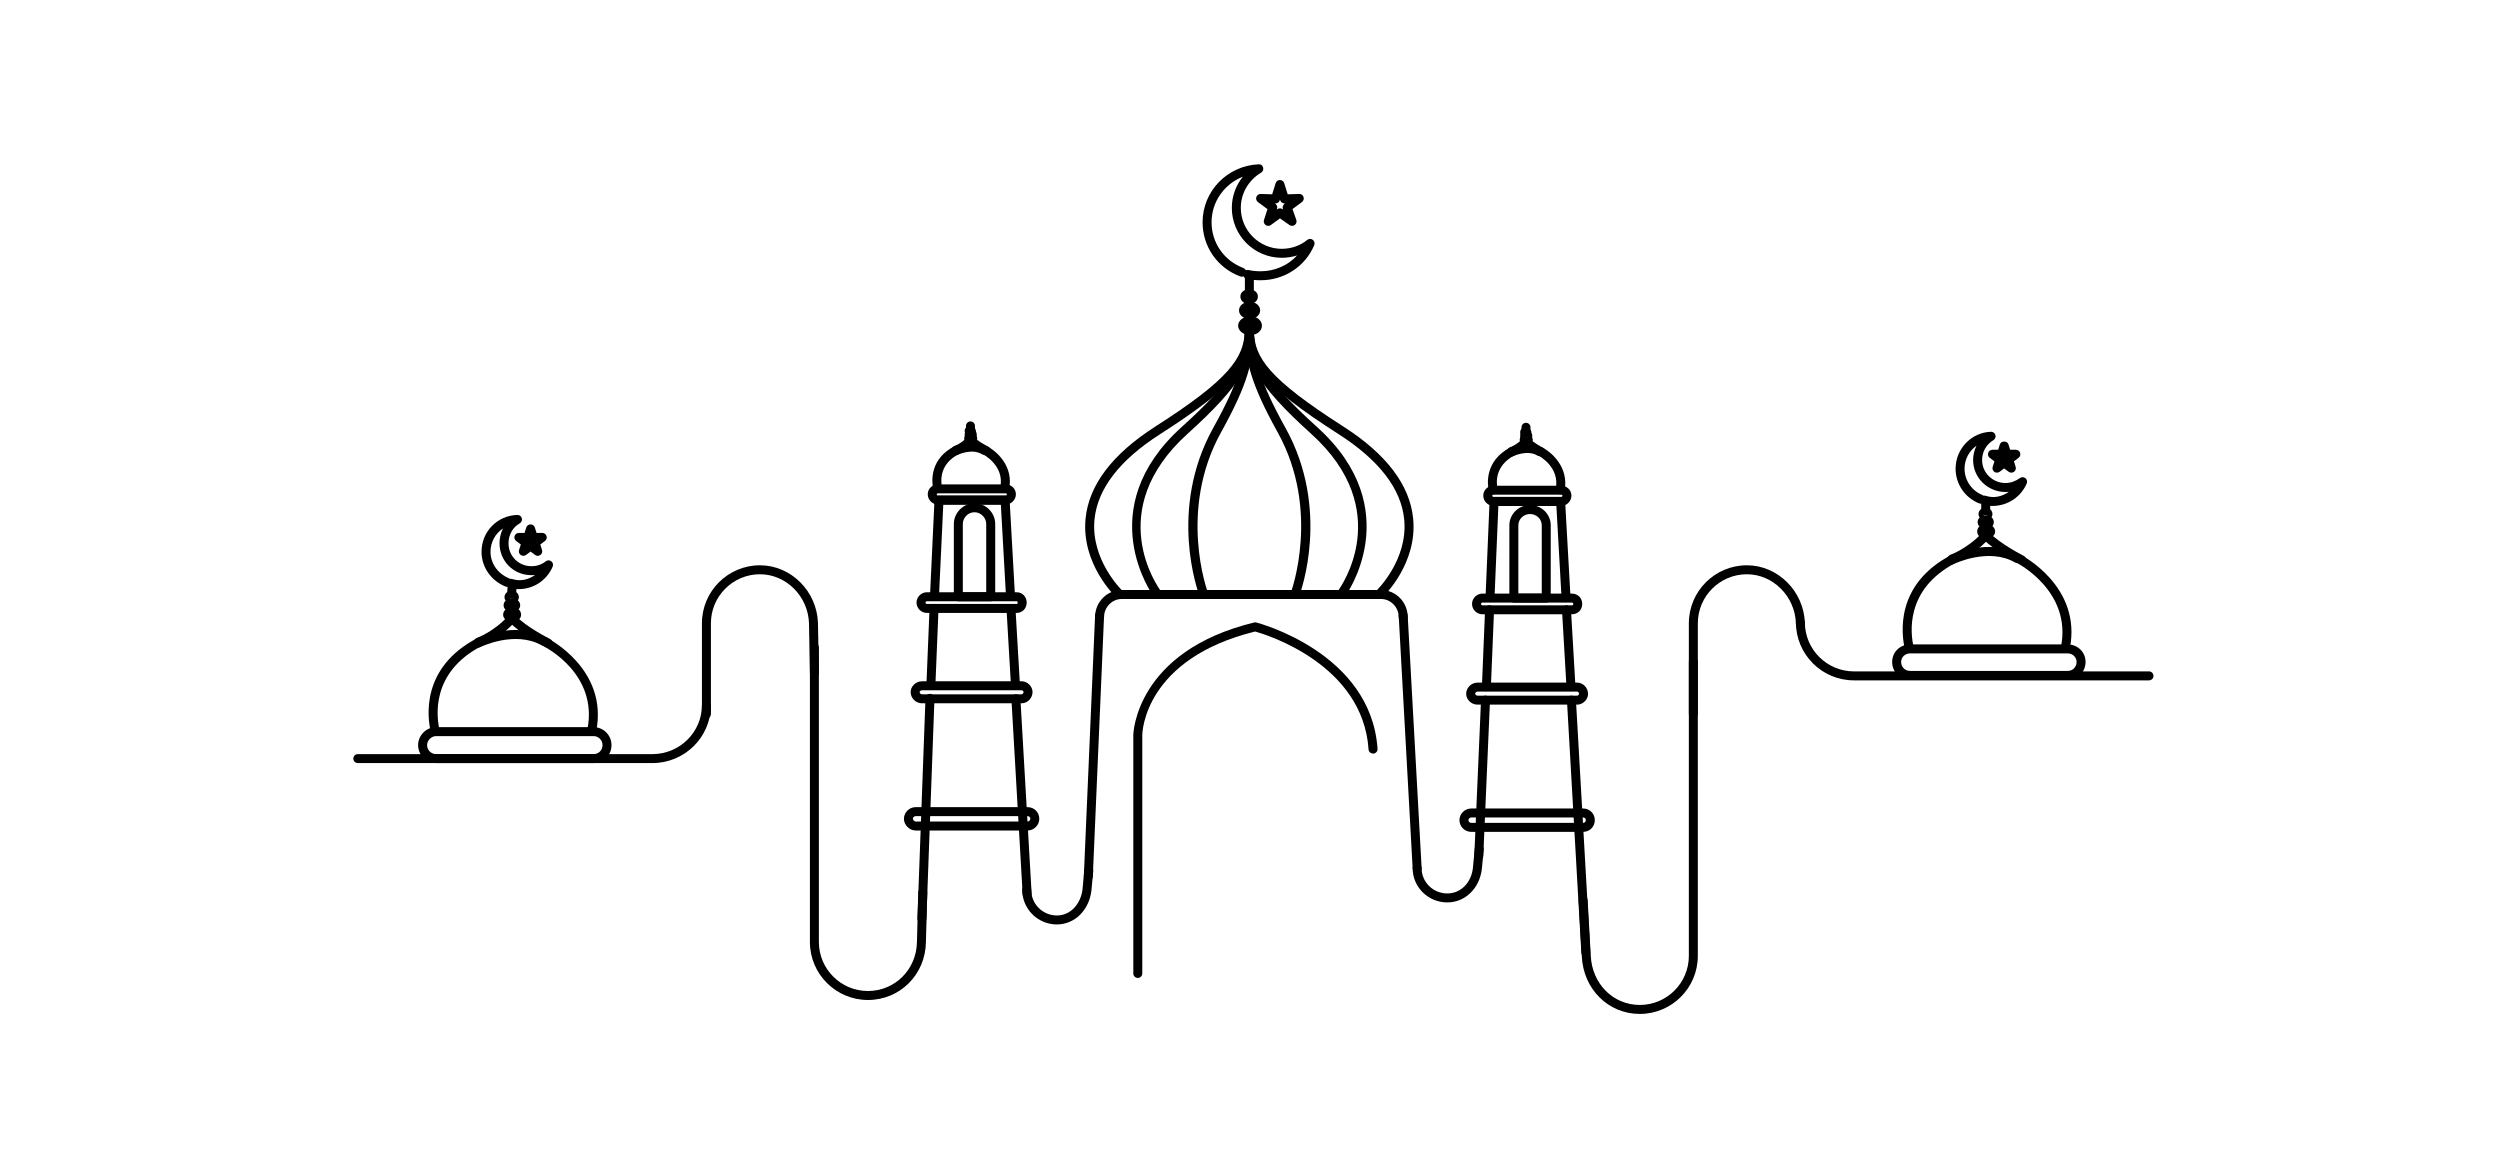<?xml version="1.0" encoding="utf-8"?>
<!-- Generator: Adobe Illustrator 26.3.1, SVG Export Plug-In . SVG Version: 6.00 Build 0)  -->
<svg version="1.1" id="Layer_1" xmlns="http://www.w3.org/2000/svg" xmlns:xlink="http://www.w3.org/1999/xlink" x="0px" y="0px"
	 viewBox="-1625.775 182.085 779.106 363.002" enable-background="new -1625.775 182.085 779.106 363.002" xml:space="preserve">
<g>
	<g>
		<path d="M-1338.473,469.766c-0.015,0-0.034,0-0.053,0c-0.774-0.028-1.375-0.678-1.346-1.452l2.52-68.645
			c0.029-0.755,0.649-1.347,1.399-1.347c0.014,0,0.034,0,0.053,0c0.774,0.029,1.375,0.678,1.346,1.452l-2.519,68.646
			C-1337.103,469.176-1337.723,469.766-1338.473,469.766z M-1305.671,462.06c-0.741,0-1.357-0.572-1.4-1.317l-3.505-60.801
			c-0.043-0.773,0.548-1.438,1.317-1.48c0.895-0.053,1.433,0.548,1.48,1.317l3.505,60.8c0.043,0.774-0.548,1.438-1.317,1.481
			C-1305.618,462.06-1305.648,462.06-1305.671,462.06z M-1309.316,397.058c-0.735,0-1.355-0.572-1.399-1.317l-1.398-23.961
			c-0.043-0.773,0.543-1.438,1.317-1.48c0.028,0,0.058,0,0.081,0c0.736,0,1.357,0.572,1.399,1.317l1.399,23.96
			c0.043,0.774-0.544,1.438-1.317,1.481C-1309.263,397.058-1309.291,397.058-1309.316,397.058z M-1335.67,397.058
			c-0.02,0-0.038,0-0.058,0c-0.774-0.029-1.375-0.683-1.341-1.457l0.981-23.961c0.024-0.773,0.664-1.428,1.456-1.341
			c0.774,0.028,1.375,0.683,1.341,1.457l-0.98,23.96C-1334.3,396.471-1334.92,397.058-1335.67,397.058z M-1334.55,369.314
			c-0.02,0-0.044,0-0.067,0c-0.769-0.034-1.37-0.692-1.332-1.467l1.404-29.979c0.033-0.745,0.649-1.331,1.399-1.331h20.605
			c0.745,0,1.355,0.576,1.399,1.321l1.682,29.979c0.044,0.77-0.548,1.433-1.321,1.477c-0.794-0.029-1.433-0.553-1.477-1.322
			l-1.61-28.657h-17.941l-1.341,28.647C-1333.185,368.732-1333.805,369.314-1334.55,369.314z"/>
	</g>
	<g>
		<path d="M-1317.027,369.458h-10.091c-0.774,0-1.399-0.625-1.399-1.398v-22.701c0-3.49,2.952-6.438,6.447-6.438
			c3.496,0,6.442,2.947,6.442,6.438v22.701C-1315.628,368.833-1316.253,369.458-1317.027,369.458z M-1325.719,366.66h7.293v-21.302
			c0-1.938-1.701-3.64-3.644-3.64c-1.975,0-3.649,1.669-3.649,3.64V366.66z"/>
	</g>
	<g>
		<path d="M-1312.397,339.335h-21.028c-1.75,0-3.226-1.472-3.226-3.217c0-1.73,1.418-3.081,3.226-3.081h21.028
			c1.803,0,3.216,1.351,3.216,3.081C-1309.181,337.863-1310.653,339.335-1312.397,339.335z M-1333.425,335.835
			c-0.173,0-0.428,0.091-0.428,0.283c0,0.207,0.216,0.419,0.428,0.419h21.028c0.206,0,0.418-0.212,0.418-0.419
			c0-0.192-0.245-0.283-0.418-0.283H-1333.425z"/>
	</g>
	<g>
		<path d="M-1308.898,373.097h-28.037c-1.745,0-3.216-1.476-3.216-3.221c0-1.745,1.471-3.217,3.216-3.217h28.037
			c1.731,0,3.082,1.414,3.082,3.217C-1305.816,371.684-1307.166,373.097-1308.898,373.097z M-1336.935,369.458
			c-0.207,0-0.418,0.212-0.418,0.419c0,0.206,0.211,0.423,0.418,0.423h28.037c0.193,0,0.284-0.25,0.284-0.423
			c0-0.174-0.092-0.419-0.284-0.419H-1336.935z"/>
	</g>
	<g>
		<path d="M-1333.57,335.69c-0.654,0-1.24-0.456-1.375-1.125c-0.543-2.721-0.985-9.476,6.62-13.422
			c0.688-0.352,1.534-0.087,1.889,0.601c0.356,0.688,0.087,1.528-0.601,1.89c-5.702,2.961-5.678,7.778-5.159,10.384
			c0.149,0.76-0.341,1.495-1.101,1.649C-1333.387,335.685-1333.478,335.69-1333.57,335.69z"/>
	</g>
	<g>
		<path d="M-1327.82,323.787c-0.572,0-1.11-0.355-1.317-0.928c-0.26-0.726,0.12-1.523,0.846-1.788
			c0.019-0.01,2.11-0.784,3.933-2.727c0.543-0.566,1.423-0.586,1.98-0.066c0.567,0.533,0.596,1.418,0.067,1.98
			c-2.307,2.461-4.932,3.408-5.043,3.451C-1327.507,323.763-1327.666,323.787-1327.82,323.787z"/>
	</g>
	<g>
		<path d="M-1318.426,323.922c-0.211,0-0.423-0.043-0.625-0.145c-0.37-0.183-3.644-1.846-5.182-3.533
			c-0.52-0.572-0.476-1.457,0.096-1.98c0.577-0.51,1.457-0.472,1.98,0.096c1,1.102,3.485,2.477,4.356,2.909
			c0.692,0.346,0.976,1.188,0.63,1.879C-1317.416,323.638-1317.911,323.922-1318.426,323.922z"/>
	</g>
	<g>
		<path d="M-1327.815,323.922c-0.524,0-1.024-0.288-1.265-0.793c-0.337-0.692-0.048-1.529,0.649-1.865
			c0.226-0.115,5.61-2.678,10.019-0.082c0.663,0.395,0.885,1.255,0.49,1.923c-0.4,0.663-1.26,0.87-1.923,0.49
			c-3.077-1.831-7.327,0.173-7.365,0.188C-1327.406,323.879-1327.613,323.922-1327.815,323.922z"/>
	</g>
	<g>
		<path d="M-1312.681,335.69c-0.096,0-0.192-0.01-0.288-0.028c-0.76-0.159-1.24-0.904-1.082-1.659
			c1.442-6.841-5.356-10.326-5.423-10.36c-0.692-0.346-0.976-1.186-0.63-1.879c0.347-0.692,1.183-0.977,1.88-0.63
			c3.053,1.523,8.423,6.298,6.913,13.446C-1311.45,335.238-1312.031,335.69-1312.681,335.69z"/>
	</g>
	<g>
		<path d="M-1323.334,318.037c-0.88,0-1.818-0.673-1.818-1.678c0-0.062,0.02-1.533,1.818-1.533c0.774,0,1.682,0.76,1.682,1.533
			C-1321.652,317.268-1322.421,318.037-1323.334,318.037z M-1323.479,316.229l1.125,0.13c0-0.365-0.24-1.12-0.98-1.12
			c-0.625,0-1.115,0.49-1.115,1.12h0.99L-1323.479,316.229z"/>
	</g>
	<g>
		<path d="M-1323.334,319.302c-1.086,0-1.818-0.938-1.818-1.817c0-0.956,0.779-1.678,1.818-1.678c1.101,0,1.961,0.735,1.961,1.678
			C-1321.373,318.436-1322.305,319.302-1323.334,319.302z M-1323.334,316.504c-0.818,0-0.836,0.88-0.836,0.98
			c0,0.673,0.504,1.12,0.836,1.12c0.461,0,0.98-0.476,0.98-1.12C-1322.354,316.845-1322.858,316.504-1323.334,316.504z"/>
	</g>
	<g>
		<path d="M-1323.195,320.561c-1.447,0-2.1-0.942-2.1-1.817c0-0.88,0.654-1.822,2.1-1.822c1.101,0,1.962,0.799,1.962,1.822
			C-1321.234,319.763-1322.094,320.561-1323.195,320.561z M-1323.209,317.763c-0.395,0.01-0.822,0.428-0.822,0.98
			c0,0.558,0.442,0.976,0.836,0.976c0.221-0.019,0.697-0.389,0.697-0.976C-1322.498,318.162-1322.964,317.797-1323.209,317.763z"/>
	</g>
	<g>
		<path d="M-1323.334,317.479c-0.774,0-1.399-0.625-1.399-1.398v-1.26c0-0.774,0.625-1.399,1.399-1.399
			c0.774,0,1.399,0.625,1.399,1.399v1.26C-1321.935,316.854-1322.56,317.479-1323.334,317.479z"/>
	</g>
	<g>
		<path d="M-1307.354,401.26h-31.119c-1.899,0-3.505-1.601-3.505-3.5c0-1.793,1.635-3.36,3.505-3.36h31.119
			c1.764,0,3.365,1.601,3.365,3.36C-1303.988,399.625-1305.561,401.26-1307.354,401.26z M-1338.473,397.197
			c-0.37,0-0.707,0.385-0.707,0.562c0,0.347,0.356,0.702,0.707,0.702h31.119c0.183,0,0.567-0.332,0.567-0.702
			c0-0.201-0.36-0.562-0.567-0.562H-1338.473z"/>
	</g>
	<g>
		<path d="M-1305.532,440.907h-34.902c-1.909,0-3.644-1.735-3.644-3.64c0-1.976,1.668-3.643,3.644-3.643h34.902
			c2.044,0,3.645,1.6,3.645,3.643C-1301.888,439.244-1303.556,440.907-1305.532,440.907z M-1340.434,436.422
			c-0.38,0-0.846,0.39-0.846,0.846c0,0.347,0.5,0.842,0.846,0.842h34.902c0.457,0,0.847-0.462,0.847-0.842
			c0-0.49-0.356-0.846-0.847-0.846H-1340.434z"/>
	</g>
	<g>
		<path d="M-1277.071,368.477c-0.347,0-0.697-0.125-0.967-0.385c-0.443-0.418-10.769-10.432-9.432-24.345
			c0.999-10.456,8.297-20.114,21.695-28.701c23.269-14.874,27.552-21.437,27.956-29.715c0.038-0.773,0.658-1.308,1.466-1.331
			c0.774,0.038,1.37,0.691,1.332,1.466c-0.452,9.259-4.942,16.403-29.244,31.941c-12.619,8.091-19.489,17.032-20.417,26.58
			c-1.217,12.543,8.48,21.984,8.576,22.076c0.558,0.533,0.582,1.423,0.048,1.98
			C-1276.336,368.333-1276.701,368.477-1277.071,368.477z"/>
	</g>
	<g>
		<path d="M-1195.768,368.477c-0.37,0-0.735-0.145-1.014-0.433c-0.534-0.558-0.51-1.447,0.048-1.98
			c0.096-0.092,9.793-9.528,8.571-22.076c-0.923-9.548-7.793-18.489-20.417-26.585c-24.494-15.658-28.946-22.783-29.239-31.961
			c-0.024-0.773,0.582-1.418,1.356-1.441c0.842-0.005,1.418,0.581,1.442,1.356c0.265,8.178,4.515,14.706,27.951,29.686
			c13.399,8.592,20.7,18.25,21.7,28.706c1.337,13.913-8.989,23.927-9.432,24.345
			C-1195.071,368.352-1195.421,368.477-1195.768,368.477z"/>
	</g>
	<g>
		<path d="M-1236.564,276.851c-1.49,0-2.659-1.043-2.659-2.38c0-1.235,1.192-2.24,2.659-2.24c1.601,0,2.803,0.962,2.803,2.24
			C-1233.761,275.851-1234.939,276.851-1236.564,276.851z"/>
	</g>
	<g>
		<path d="M-1236.281,281.476c-1.918,0-3.365-1.145-3.365-2.663c0-1.515,1.447-2.659,3.365-2.659c1.808,0,3.222,1.169,3.222,2.659
			C-1233.059,280.308-1234.473,281.476-1236.281,281.476z"/>
	</g>
	<g>
		<path d="M-1236.141,286.519c-2.086,0-3.783-1.317-3.783-2.938c0-1.625,1.697-2.942,3.783-2.942c2.043,0,3.64,1.294,3.64,2.942
			C-1232.501,285.231-1234.098,286.519-1236.141,286.519z"/>
	</g>
	<g>
		<path d="M-1236.42,274.471c-0.773,0-1.398-0.625-1.398-1.398v-4.485c0-0.774,0.625-1.399,1.398-1.399c0.775,0,1.4,0.625,1.4,1.399
			v4.485C-1235.021,273.846-1235.646,274.471-1236.42,274.471z"/>
	</g>
	<g>
		<path d="M-1223.103,252.472c-0.284,0-0.562-0.081-0.803-0.25l-2.972-2.086l-2.831,2.067c-0.49,0.365-1.159,0.36-1.65,0.005
			c-0.49-0.356-0.697-0.991-0.51-1.567l1.092-3.38l-2.971-2.207c-0.495-0.365-0.692-1.005-0.49-1.586
			c0.201-0.577,0.769-0.957,1.365-0.938l3.561,0.11l1.082-3.471c0.183-0.582,0.722-0.981,1.337-0.981l0,0
			c0.61,0,1.153,0.394,1.336,0.981l1.087,3.471l3.562-0.11c0.668-0.02,1.163,0.36,1.365,0.938c0.201,0.581,0.005,1.221-0.49,1.586
			l-2.947,2.188l1.197,3.36c0.201,0.577,0.009,1.217-0.477,1.587C-1222.507,252.382-1222.805,252.472-1223.103,252.472z
			 M-1226.891,247.016c0.283,0,0.562,0.082,0.803,0.25l0.192,0.135l-0.072-0.197c-0.207-0.582-0.005-1.23,0.49-1.597l0.183-0.139
			l-0.149,0.005c-0.658,0.023-1.192-0.38-1.379-0.982l-0.067-0.206l-0.062,0.206c-0.188,0.602-0.611,1.005-1.38,0.982l-0.15-0.005
			l0.183,0.139c0.485,0.356,0.688,0.986,0.5,1.558l-0.077,0.231l0.159-0.11C-1227.473,247.102-1227.18,247.016-1226.891,247.016z"/>
	</g>
	<g>
		<path d="M-1232.915,269.424c-1.543,0-3.053-0.153-4.375-0.451c-0.441-0.097-0.783-0.395-0.961-0.774
			c-0.318,0.14-0.688,0.154-1.048,0.024c-7.11-2.688-11.702-9.308-11.702-16.865c0-9.678,7.668-17.614,17.456-18.071
			c0.784-0.058,1.227,0.38,1.409,0.995c0.188,0.61-0.072,1.274-0.62,1.605c-3.962,2.38-6.332,6.485-6.332,10.985
			c0,7.033,5.726,12.755,12.76,12.755c2.951,0,5.774-0.986,7.941-2.77c0.5-0.408,1.207-0.423,1.727-0.043
			c0.514,0.385,0.706,1.071,0.456,1.668C-1218.987,265.131-1225.55,269.424-1232.915,269.424z M-1236.983,266.208
			c0.102,0,0.202,0.01,0.309,0.033c1.12,0.25,2.418,0.385,3.759,0.385c4.452,0,8.548-1.846,11.385-4.941
			c-1.529,0.49-3.149,0.74-4.798,0.74c-8.582,0-15.558-6.976-15.558-15.553c0-3.601,1.235-6.995,3.442-9.716
			c-5.745,2.255-9.759,7.773-9.759,14.201c0,6.38,3.884,11.971,9.894,14.24c0.355,0.135,0.625,0.398,0.773,0.721
			C-1237.362,266.246-1237.174,266.208-1236.983,266.208z"/>
	</g>
	<g>
		<path d="M-1265.158,368.477c-0.429,0-0.847-0.192-1.125-0.562c-0.197-0.27-19.639-27.095,8.739-52.729
			c16.433-14.816,19.456-21.422,19.726-29.83c0.029-0.774,0.658-1.36,1.443-1.356c0.773,0.024,1.38,0.668,1.355,1.441
			c-0.293,9.221-3.461,16.331-20.649,31.821c-26.508,23.946-9.119,47.969-8.364,48.978c0.461,0.62,0.331,1.5-0.289,1.962
			C-1264.573,368.391-1264.865,368.477-1265.158,368.477z"/>
	</g>
	<g>
		<path d="M-1250.717,368.477c-0.567,0-1.101-0.346-1.312-0.908c-0.404-1.077-9.74-26.672,4.288-52.022
			c8.308-14.975,9.773-21.407,9.923-30.172c0.01-0.773,0.582-1.336,1.423-1.374c0.774,0.009,1.39,0.649,1.375,1.423
			c-0.15,9.057-1.726,16.081-10.269,31.479c-13.408,24.23-4.212,49.431-4.115,49.685c0.269,0.722-0.097,1.529-0.822,1.804
			C-1250.385,368.449-1250.554,368.477-1250.717,368.477z"/>
	</g>
	<g>
		<path d="M-1207.686,368.477c-0.288,0-0.581-0.086-0.836-0.273c-0.62-0.462-0.75-1.342-0.289-1.962
			c0.75-1.015,18.086-25.081-8.359-48.978c-17.188-15.485-20.355-22.601-20.648-31.821c-0.024-0.773,0.582-1.418,1.356-1.441
			c0.842-0.005,1.418,0.581,1.442,1.356c0.27,8.413,3.293,15.019,19.725,29.83c28.373,25.634,8.932,52.459,8.734,52.729
			C-1206.834,368.285-1207.257,368.477-1207.686,368.477z"/>
	</g>
	<g>
		<path d="M-1222.122,368.477c-0.163,0-0.327-0.028-0.49-0.086c-0.726-0.274-1.091-1.082-0.822-1.804
			c0.097-0.254,9.269-25.494-4.12-49.685c-8.548-15.403-10.119-22.423-10.264-31.479c-0.015-0.774,0.601-1.414,1.375-1.423
			c0.01,0,0.02,0,0.023,0c0.765,0,1.39,0.61,1.4,1.374c0.145,8.76,1.605,15.197,9.918,30.172
			c14.033,25.351,4.697,50.945,4.293,52.022C-1221.022,368.132-1221.555,368.477-1222.122,368.477z"/>
	</g>
	<g>
		<path d="M-1188.48,375.761c-0.774,0-1.399-0.625-1.399-1.398c0-3.039-2.505-5.605-5.471-5.605h-80.887
			c-2.961,0-5.466,2.566-5.466,5.605c0,0.773-0.625,1.398-1.399,1.398c-0.774,0-1.399-0.625-1.399-1.398
			c0-4.635,3.706-8.403,8.264-8.403h80.887c4.562,0,8.269,3.769,8.269,8.403C-1187.08,375.136-1187.705,375.761-1188.48,375.761z"/>
	</g>
	<g>
		<path d="M-1184.133,454.075c-0.74,0-1.356-0.577-1.399-1.322l-4.346-78.733c-0.044-0.773,0.548-1.433,1.322-1.475
			c0.658-0.048,1.433,0.553,1.476,1.322l4.346,78.732c0.043,0.773-0.548,1.433-1.322,1.476
			C-1184.08,454.075-1184.11,454.075-1184.133,454.075z"/>
	</g>
	<g>
		<path d="M-1286.61,456.598c-0.019,0-0.039,0-0.062,0c-0.769-0.033-1.37-0.688-1.337-1.461l3.51-81.257
			c0.033-0.75,0.653-1.336,1.399-1.336c0.019,0,0.039,0,0.062,0c0.769,0.033,1.37,0.688,1.337,1.461l-3.51,81.257
			C-1285.244,456.012-1285.865,456.598-1286.61,456.598z"/>
	</g>
	<g>
		<path d="M-1271.188,486.857c-0.774,0-1.399-0.625-1.399-1.4v-74.391c0-0.274,0.716-26.004,37.652-34.984
			c0.226-0.058,0.447-0.058,0.673,0c0.355,0.092,35.777,9.283,37.787,39.378c0.048,0.77-0.534,1.438-1.308,1.49
			c-0.804-0.028-1.442-0.538-1.49-1.308c-1.774-26.59-31.874-35.781-35.345-36.753c-34.389,8.51-35.152,31.229-35.172,32.196v74.371
			C-1269.788,486.232-1270.413,486.857-1271.188,486.857z"/>
	</g>
	<g>
		<path d="M-1131.564,480.275c-0.74,0-1.356-0.571-1.399-1.316l-4.485-78.598c-0.044-0.774,0.548-1.438,1.316-1.482
			c0.822-0.014,1.438,0.549,1.481,1.317l4.485,78.598c0.043,0.774-0.549,1.438-1.317,1.48
			C-1131.511,480.275-1131.539,480.275-1131.564,480.275z M-1164.928,450.292c-0.018,0-0.038,0-0.062,0
			c-0.768-0.034-1.37-0.688-1.336-1.462l2.101-48.613c0.034-0.77,0.524-1.385,1.462-1.337c0.769,0.034,1.37,0.688,1.336,1.462
			l-2.101,48.613C-1163.562,449.705-1164.182,450.292-1164.928,450.292z M-1136.194,397.476c-0.735,0-1.355-0.572-1.398-1.317
			l-1.4-23.956c-0.043-0.773,0.544-1.438,1.317-1.48c0.904,0.024,1.438,0.548,1.48,1.317l1.399,23.956
			c0.043,0.773-0.543,1.438-1.317,1.48C-1136.14,397.476-1136.169,397.476-1136.194,397.476z M-1162.548,397.476
			c-0.018,0-0.038,0-0.058,0c-0.773-0.029-1.375-0.683-1.341-1.457l0.985-23.955c0.028-0.774,0.605-1.37,1.457-1.342
			c0.773,0.029,1.375,0.683,1.341,1.457l-0.985,23.955C-1161.178,396.889-1161.798,397.476-1162.548,397.476z M-1137.732,369.737
			c-0.74,0-1.355-0.577-1.398-1.322l-1.611-28.657h-18.081l-1.201,28.638c-0.029,0.775-0.793,1.337-1.457,1.342
			c-0.773-0.034-1.375-0.683-1.341-1.457l1.259-29.98c0.029-0.75,0.649-1.341,1.399-1.341h20.749c0.745,0,1.356,0.577,1.399,1.322
			l1.683,29.979c0.043,0.769-0.549,1.433-1.322,1.476C-1137.679,369.737-1137.707,369.737-1137.732,369.737z"/>
	</g>
	<g>
		<path d="M-1143.9,369.877h-10.096c-0.774,0-1.399-0.625-1.399-1.399v-22.696c0-3.476,2.89-6.303,6.447-6.303
			c3.558,0,6.447,2.827,6.447,6.303v22.696C-1142.5,369.252-1143.125,369.877-1143.9,369.877z M-1152.596,367.079h7.298v-21.298
			c0-1.933-1.64-3.504-3.649-3.504c-2.01,0-3.648,1.571-3.648,3.504V367.079z"/>
	</g>
	<g>
		<path d="M-1139.275,339.758h-21.028c-1.745,0-3.221-1.476-3.221-3.221c0-1.731,1.413-3.082,3.221-3.082h21.028
			c1.808,0,3.221,1.351,3.221,3.082C-1136.054,338.282-1137.529,339.758-1139.275,339.758z M-1160.303,336.253
			c-0.173,0-0.423,0.092-0.423,0.284c0,0.206,0.217,0.423,0.423,0.423h21.028c0.207,0,0.423-0.217,0.423-0.423
			c0-0.192-0.25-0.284-0.423-0.284H-1160.303z"/>
	</g>
	<g>
		<path d="M-1135.909,373.52h-27.898c-1.746,0-3.222-1.475-3.222-3.221c0-1.745,1.476-3.221,3.222-3.221h27.898
			c1.836,0,3.221,1.384,3.221,3.221C-1132.689,372.136-1134.073,373.52-1135.909,373.52z M-1163.807,369.877
			c-0.207,0-0.424,0.216-0.424,0.423c0,0.207,0.217,0.423,0.424,0.423h27.898c0.278,0,0.423-0.145,0.423-0.423
			c0-0.279-0.145-0.423-0.423-0.423H-1163.807z"/>
	</g>
	<g>
		<path d="M-1160.442,336.113c-0.65,0-1.227-0.446-1.371-1.105c-0.446-2.072-1.293-9.178,6.597-13.432
			c0.678-0.37,1.528-0.12,1.894,0.567c0.37,0.678,0.115,1.528-0.567,1.893c-5.999,3.24-5.624,8.341-5.183,10.385
			c0.164,0.754-0.316,1.499-1.076,1.663C-1160.245,336.104-1160.346,336.113-1160.442,336.113z"/>
	</g>
	<g>
		<path d="M-1154.698,324.205c-0.572,0-1.11-0.355-1.316-0.928c-0.26-0.726,0.12-1.528,0.846-1.788
			c0.02-0.01,2.115-0.778,3.933-2.721c0.538-0.572,1.423-0.587,1.981-0.067c0.567,0.533,0.596,1.418,0.067,1.98
			c-2.312,2.462-4.933,3.408-5.043,3.447C-1154.385,324.181-1154.543,324.205-1154.698,324.205z"/>
	</g>
	<g>
		<path d="M-1145.443,324.345c-0.222,0-0.443-0.048-0.649-0.158c-0.351-0.183-3.49-1.847-5.014-3.52
			c-0.519-0.572-0.477-1.456,0.096-1.98c0.577-0.51,1.457-0.471,1.981,0.096c1.005,1.106,3.399,2.486,4.235,2.924
			c0.683,0.355,0.952,1.201,0.592,1.889C-1144.452,324.071-1144.938,324.345-1145.443,324.345z"/>
	</g>
	<g>
		<path d="M-1154.698,324.345c-0.519,0-1.019-0.288-1.259-0.788c-0.337-0.692-0.049-1.534,0.648-1.87
			c0.222-0.11,5.625-2.683,10.019-0.087c0.664,0.4,0.885,1.255,0.49,1.923c-0.403,0.659-1.264,0.87-1.923,0.491
			c-3.048-1.812-7.326,0.168-7.364,0.191C-1154.283,324.302-1154.49,324.345-1154.698,324.345z"/>
	</g>
	<g>
		<path d="M-1139.554,336.113c-0.086,0-0.178-0.005-0.264-0.023c-0.76-0.145-1.26-0.88-1.111-1.64
			c1.312-6.826-5.158-10.254-5.432-10.398c-0.688-0.351-0.957-1.197-0.606-1.885c0.356-0.688,1.202-0.942,1.88-0.61
			c2.99,1.524,8.283,6.288,6.908,13.423C-1138.309,335.652-1138.895,336.113-1139.554,336.113z"/>
	</g>
	<g>
		<path d="M-1150.212,318.461c-0.86,0-1.817-0.688-1.817-1.678c0-0.062,0.019-1.544,1.817-1.544c0.775,0,1.683,0.77,1.683,1.544
			C-1148.529,317.691-1149.298,318.461-1150.212,318.461z M-1150.342,316.643l1.111,0.14c0-0.294-0.178-1.12-0.981-1.12
			c-0.625,0-1.115,0.49-1.115,1.12h1L-1150.342,316.643z"/>
	</g>
	<g>
		<path d="M-1150.212,319.719c-1.053,0-1.817-0.764-1.817-1.816c0-0.942,0.799-1.683,1.817-1.683c1.102,0,1.962,0.74,1.962,1.683
			C-1148.25,318.941-1149.092,319.719-1150.212,319.719z M-1150.212,316.922c-0.389,0-0.836,0.428-0.836,0.981
			c0,0.62,0.456,1.115,0.836,1.115c0.467,0,0.981-0.457,0.981-1.115C-1149.231,317.408-1149.717,316.922-1150.212,316.922z"/>
	</g>
	<g>
		<path d="M-1150.068,320.979c-1.447,0-2.101-0.942-2.101-1.817c0-0.875,0.653-1.816,2.101-1.816c1.097,0,1.957,0.798,1.957,1.816
			C-1148.111,320.201-1148.952,320.979-1150.068,320.979z M-1150.087,318.181c-0.384,0.01-0.821,0.438-0.821,0.98
			c0,0.562,0.441,0.981,0.841,0.981c0.222-0.024,0.697-0.395,0.697-0.981C-1149.37,318.586-1149.837,318.216-1150.087,318.181z"/>
	</g>
	<g>
		<path d="M-1150.212,317.903c-0.773,0-1.398-0.625-1.398-1.399v-1.26c0-0.773,0.625-1.398,1.398-1.398c0.775,0,1.4,0.625,1.4,1.398
			v1.26C-1148.813,317.278-1149.438,317.903-1150.212,317.903z"/>
	</g>
	<g>
		<path d="M-1134.227,401.678h-31.124c-1.865,0-3.5-1.566-3.5-3.36c0-1.898,1.601-3.499,3.5-3.499h31.124
			c1.793,0,3.36,1.634,3.36,3.499C-1130.866,400.077-1132.467,401.678-1134.227,401.678z M-1165.351,397.616
			c-0.346,0-0.702,0.355-0.702,0.701c0,0.179,0.332,0.562,0.702,0.562h31.124c0.211,0,0.562-0.351,0.562-0.562
			c0-0.37-0.385-0.701-0.562-0.701H-1165.351z"/>
	</g>
	<g>
		<path d="M-1132.404,441.325h-34.907c-1.976,0-3.64-1.663-3.64-3.639c0-1.977,1.663-3.64,3.64-3.64h34.907
			c2.043,0,3.639,1.597,3.639,3.64C-1128.766,439.729-1130.362,441.325-1132.404,441.325z M-1167.312,436.845
			c-0.38,0-0.842,0.39-0.842,0.842c0,0.452,0.462,0.841,0.842,0.841h34.907c0.485,0,0.841-0.355,0.841-0.841
			c0-0.485-0.356-0.842-0.841-0.842H-1167.312z"/>
	</g>
	<g>
		<path d="M-1174.74,463.32c-5.952,0-10.793-4.775-10.793-10.645c0-0.773,0.625-1.398,1.399-1.398c0.773,0,1.398,0.625,1.398,1.398
			c0,4.327,3.587,7.846,7.995,7.846c4.188,0,7.476-3.293,7.995-7.999l0.562-6c0.071-0.77,0.745-1.351,1.524-1.265
			c0.769,0.072,1.337,0.755,1.265,1.524l-0.562,6.023C-1164.629,458.911-1169.163,463.32-1174.74,463.32z"/>
	</g>
	<g>
		<path d="M-1296.417,470.184c-5.951,0-10.793-4.836-10.793-10.783c0-0.773,0.625-1.398,1.399-1.398
			c0.774,0,1.399,0.625,1.399,1.398c0,4.404,3.587,7.985,7.995,7.985c4.653,0,7.548-4.096,7.995-8.139l0.562-6
			c0.072-0.77,0.764-1.365,1.523-1.265c0.77,0.072,1.337,0.755,1.265,1.525l-0.562,6.023
			C-1286.321,465.719-1290.855,470.184-1296.417,470.184z"/>
	</g>
	<g>
		<path d="M-1114.742,498.068c-9.846,0-17.614-7.74-18.081-18.009l-0.98-17.36c-0.043-0.769,0.548-1.433,1.322-1.476
			c0.692-0.058,1.433,0.548,1.476,1.322l0.981,17.374c0.394,8.755,6.967,15.35,15.283,15.35c8.428,0,15.283-6.85,15.283-15.273
			v-91.766c0-0.774,0.625-1.399,1.399-1.399c0.773,0,1.398,0.625,1.398,1.399v91.766
			C-1096.661,489.963-1104.772,498.068-1114.742,498.068z"/>
	</g>
	<g>
		<path d="M-1355.299,493.722c-9.966,0-18.076-8.105-18.076-18.071V383.89c0-0.774,0.625-1.399,1.399-1.399
			c0.774,0,1.399,0.625,1.399,1.399v91.761c0,8.423,6.856,15.273,15.278,15.273c8.442,0,15.158-6.722,15.283-15.293l0.423-15.428
			c0.019-0.773,0.639-1.341,1.438-1.36c0.774,0.02,1.384,0.664,1.36,1.438l-0.423,15.408
			C-1337.362,485.795-1345.304,493.722-1355.299,493.722z"/>
	</g>
	<g>
		<path d="M-1405.624,406.024c-0.774,0-1.399-0.625-1.399-1.4v-28.302c0-9.966,8.11-18.071,18.081-18.071
			c9.668,0,17.778,8.086,18.081,18.028l0.284,15.571c0.014,0.774-0.601,1.409-1.375,1.423c-0.005,0-0.015,0-0.024,0
			c-0.765,0-1.385-0.61-1.399-1.375l-0.284-15.552c-0.26-8.428-7.115-15.298-15.283-15.298c-8.427,0-15.283,6.851-15.283,15.273
			v28.302C-1404.225,405.399-1404.85,406.024-1405.624,406.024z"/>
	</g>
	<g>
		<path d="M-1098.06,405.88c-0.774,0-1.399-0.625-1.399-1.398v-28.158c0-9.966,8.11-18.071,18.081-18.071
			c9.663,0,17.774,8.086,18.081,18.028c0.023,0.774-0.582,1.418-1.355,1.442c-0.722-0.01-1.419-0.582-1.442-1.355
			c-0.265-8.447-7.12-15.317-15.283-15.317c-8.428,0-15.283,6.851-15.283,15.273v28.158
			C-1096.661,405.255-1097.286,405.88-1098.06,405.88z"/>
	</g>
	<g>
		<path d="M-956.057,394.116h-91.957c-9.971,0-18.081-8.105-18.081-18.071c0-0.775,0.625-1.4,1.399-1.4
			c0.774,0,1.399,0.625,1.399,1.4c0,8.423,6.856,15.273,15.283,15.273h91.957c0.774,0,1.399,0.625,1.399,1.398
			C-954.657,393.491-955.282,394.116-956.057,394.116z"/>
	</g>
	<g>
		<path d="M-1422.441,419.893h-91.823c-0.774,0-1.399-0.625-1.399-1.398c0-0.774,0.625-1.399,1.399-1.399h91.823
			c8.5,0,15.417-6.851,15.417-15.273c0-0.773,0.625-1.398,1.399-1.398c0.775,0,1.4,0.625,1.4,1.398
			C-1404.225,411.788-1412.398,419.893-1422.441,419.893z"/>
	</g>
	<g>
		<path d="M-1440.805,419.893h-49.065c-3.091,0-5.605-2.514-5.605-5.605c0-3.038,2.567-5.601,5.605-5.601h49.065
			c3.091,0,5.601,2.51,5.601,5.601C-1435.204,417.432-1437.661,419.893-1440.805,419.893z M-1489.87,411.485
			c-1.466,0-2.808,1.337-2.808,2.803c0,1.548,1.259,2.808,2.808,2.808h49.065c1.596,0,2.803-1.207,2.803-2.808
			c0-1.543-1.259-2.803-2.803-2.803H-1489.87z"/>
	</g>
	<g>
		<path d="M-1490.149,411.345c-0.635,0-1.211-0.433-1.366-1.076c-1.072-4.548-3.202-20.101,14.452-29.302
			c0.673-0.365,1.529-0.092,1.889,0.591c0.36,0.688,0.091,1.534-0.591,1.89c-15.865,8.268-13.975,22.129-13.018,26.177
			c0.178,0.755-0.289,1.51-1.044,1.688C-1489.938,411.337-1490.044,411.345-1490.149,411.345z"/>
	</g>
	<g>
		<path d="M-1476.693,383.606c-0.577,0-1.12-0.36-1.322-0.933c-0.254-0.73,0.13-1.528,0.856-1.788
			c0.053-0.02,5.351-1.928,9.793-6.894c0.509-0.582,1.403-0.63,1.976-0.111c0.577,0.515,0.63,1.399,0.111,1.977
			c-4.943,5.528-10.707,7.586-10.952,7.673C-1476.385,383.583-1476.539,383.606-1476.693,383.606z"/>
	</g>
	<g>
		<path d="M-1454.968,383.886c-0.212,0-0.423-0.043-0.625-0.145c-0.332-0.168-8.129-4.091-11.495-7.889
			c-0.515-0.577-0.462-1.462,0.12-1.976c0.567-0.51,1.456-0.457,1.976,0.12c3.01,3.389,10.577,7.196,10.649,7.235
			c0.693,0.346,0.976,1.187,0.63,1.879C-1453.959,383.602-1454.454,383.886-1454.968,383.886z"/>
	</g>
	<g>
		<path d="M-1476.693,383.886c-0.515,0-1.01-0.283-1.255-0.774c-0.346-0.692-0.062-1.533,0.63-1.879
			c0.481-0.241,11.976-5.87,21.629-0.529c0.678,0.375,0.923,1.226,0.548,1.903c-0.375,0.679-1.23,0.929-1.904,0.549
			c-8.37-4.64-18.917,0.533-19.023,0.586C-1476.27,383.843-1476.482,383.886-1476.693,383.886z"/>
	</g>
	<g>
		<path d="M-1441.368,411.207c-0.091,0-0.183-0.005-0.279-0.024c-0.759-0.154-1.25-0.895-1.096-1.653
			c3.518-17.331-12.981-25.716-13.683-26.066c-0.692-0.342-0.976-1.183-0.634-1.875c0.346-0.692,1.173-0.985,1.875-0.635
			c0.192,0.092,19.143,9.668,15.191,29.134C-1440.127,410.75-1440.714,411.207-1441.368,411.207z"/>
	</g>
	<g>
		<path d="M-1466.323,370.015c-1.538,0-2.235-0.941-2.235-1.816c0-0.947,0.697-1.962,2.235-1.962c1.544,0,2.245,1.015,2.245,1.962
			C-1464.078,369.074-1464.78,370.015-1466.323,370.015z M-1466.319,367.232c-0.206,0.097-0.557,0.428-0.557,0.967
			c0,0.485,0.389,0.808,0.591,0.841c0.139-0.033,0.524-0.375,0.524-0.841C-1465.761,367.66-1466.112,367.329-1466.319,367.232z"/>
	</g>
	<g>
		<path d="M-1466.179,372.819c-1.543,0-2.659-0.885-2.659-2.102c0-1.235,1.192-2.24,2.659-2.24c1.341,0,2.519,1.048,2.519,2.24
			C-1463.66,371.895-1464.766,372.819-1466.179,372.819z"/>
	</g>
	<g>
		<path d="M-1466.179,375.9c-1.356,0-2.803-0.899-2.803-2.24c0-1.312,1.255-2.38,2.803-2.38c1.601,0,2.803,1.024,2.803,2.38
			C-1463.376,374.938-1464.578,375.9-1466.179,375.9z"/>
	</g>
	<g>
		<path d="M-1466.323,368.617c-0.024,0-0.048,0-0.077,0c-0.77-0.043-1.366-0.702-1.322-1.476l0.144-2.664
			c0.039-0.769,0.524-1.384,1.476-1.321c0.769,0.043,1.365,0.701,1.322,1.476l-0.145,2.663
			C-1464.963,368.04-1465.583,368.617-1466.323,368.617z"/>
	</g>
	<g>
		<path d="M-1458.189,355.304c-0.298,0-0.591-0.091-0.841-0.278l-1.399-1.053l-1.404,1.053c-0.485,0.365-1.149,0.375-1.654,0.024
			c-0.495-0.356-0.707-0.986-0.524-1.567l0.543-1.712l-1.447-1.086c-0.486-0.361-0.683-0.99-0.495-1.562
			c0.193-0.572,0.726-0.957,1.332-0.957h1.779l0.534-1.683c0.188-0.582,0.726-0.975,1.337-0.975l0,0c0.615,0,1.154,0.393,1.336,0.98
			l0.529,1.678h1.779c0.606,0,1.14,0.385,1.332,0.957c0.188,0.572-0.009,1.201-0.495,1.562l-1.447,1.086l0.543,1.712
			c0.183,0.581-0.029,1.216-0.529,1.567C-1457.622,355.223-1457.906,355.304-1458.189,355.304z"/>
	</g>
	<g>
		<path d="M-1464.078,365.675c-0.98,0-1.98-0.163-2.961-0.485c-0.164-0.053-0.308-0.135-0.438-0.235
			c-0.264,0.043-0.519,0.019-0.774-0.082c-4.533-1.851-7.461-6.096-7.461-10.821c0-6.288,4.909-11.332,11.183-11.485
			c0.692-0.01,1.221,0.413,1.384,1.033c0.168,0.62-0.11,1.279-0.673,1.592c-2.149,1.188-3.485,3.562-3.485,6.196
			c0,4.01,3.144,7.149,7.153,7.149c1.673,0,3.211-0.529,4.452-1.52c0.5-0.403,1.212-0.418,1.721-0.024
			c0.51,0.385,0.692,1.072,0.442,1.664C-1455.338,362.92-1459.478,365.675-1464.078,365.675z M-1466.602,362.459
			c0.144,0,0.294,0.019,0.438,0.067c2.62,0.87,5.159,0.158,7.11-1.245c-0.361,0.033-0.726,0.053-1.096,0.053
			c-5.582,0-9.952-4.37-9.952-9.947c0-1.644,0.38-3.221,1.077-4.605c-2.356,1.543-3.889,4.212-3.889,7.27
			c0,3.581,2.245,6.807,5.721,8.226c0.125,0.053,0.24,0.12,0.346,0.201C-1466.771,362.464-1466.684,362.459-1466.602,362.459z"/>
	</g>
	<g>
		<path d="M-981.431,393.971h-49.065c-3.145,0-5.6-2.456-5.6-5.601c0-3.062,2.456-5.461,5.6-5.461h49.065
			c3.144,0,5.606,2.398,5.606,5.461C-975.824,391.515-978.286,393.971-981.431,393.971z M-1030.495,385.708
			c-1.572,0-2.803,1.173-2.803,2.663c0,1.596,1.206,2.803,2.803,2.803h49.065c1.602,0,2.808-1.207,2.808-2.803
			c0-1.49-1.235-2.663-2.808-2.663H-1030.495z"/>
	</g>
	<g>
		<path d="M-1030.775,385.429c-0.635,0-1.211-0.433-1.365-1.077c-1.067-4.552-3.188-20.109,14.456-29.301
			c0.673-0.361,1.529-0.097,1.89,0.591s0.091,1.533-0.592,1.89c-15.854,8.264-13.976,22.124-13.023,26.177
			c0.178,0.755-0.293,1.51-1.043,1.688C-1030.563,385.419-1030.669,385.429-1030.775,385.429z"/>
	</g>
	<g>
		<path d="M-1017.458,357.689c-0.576,0-1.12-0.36-1.321-0.933c-0.255-0.73,0.13-1.528,0.855-1.788
			c0.053-0.02,5.365-1.933,9.951-6.913c0.524-0.567,1.414-0.605,1.977-0.082c0.571,0.524,0.605,1.409,0.081,1.976
			c-5.081,5.524-10.836,7.577-11.081,7.663C-1017.15,357.666-1017.304,357.689-1017.458,357.689z"/>
	</g>
	<g>
		<path d="M-995.728,357.969c-0.217,0-0.433-0.048-0.635-0.149c-0.327-0.168-7.976-4.081-11.471-7.865
			c-0.525-0.571-0.49-1.456,0.077-1.98c0.562-0.528,1.451-0.495,1.98,0.077c3.158,3.423,10.61,7.23,10.683,7.269
			c0.692,0.352,0.966,1.197,0.615,1.885C-994.728,357.689-995.218,357.969-995.728,357.969z"/>
	</g>
	<g>
		<path d="M-1017.458,357.969c-0.514,0-1.014-0.284-1.254-0.779c-0.342-0.697-0.058-1.533,0.634-1.875
			c0.491-0.245,12.145-5.874,21.648-0.38c0.668,0.385,0.899,1.241,0.51,1.914c-0.394,0.668-1.25,0.893-1.913,0.51
			c-8.192-4.74-18.894,0.423-19.005,0.466C-1017.039,357.925-1017.246,357.969-1017.458,357.969z"/>
	</g>
	<g>
		<path d="M-982.132,385.429c-0.092,0-0.183-0.005-0.279-0.023c-0.76-0.154-1.25-0.895-1.096-1.654
			c3.533-17.379-13.514-26.119-13.688-26.205c-0.692-0.347-0.976-1.188-0.63-1.88c0.342-0.692,1.188-0.977,1.88-0.63
			c0.192,0.096,19.144,9.811,15.188,29.272C-980.897,384.972-981.479,385.429-982.132,385.429z"/>
	</g>
	<g>
		<path d="M-1006.944,344.238c-1.457,0-2.24-1.005-2.24-1.957c0-0.951,0.783-1.961,2.24-1.961c1.158,0,2.101,0.88,2.101,1.961
			C-1004.843,343.363-1005.785,344.238-1006.944,344.238z M-1006.958,341.44c-0.327,0.01-0.683,0.351-0.683,0.841
			c0,0.5,0.36,0.837,0.697,0.837c0.183-0.015,0.558-0.327,0.558-0.837c0-0.495-0.36-0.808-0.558-0.841l0,0c-0.005,0-0.005,0-0.01,0
			c0,0-0.005,0-0.005-0.005V341.44z"/>
	</g>
	<g>
		<path d="M-1006.944,347.041c-1.342,0-2.52-1.048-2.52-2.24c0-1.197,1.082-2.101,2.52-2.101c1.73,0,2.519,1.086,2.519,2.101
			C-1004.425,346.06-1005.53,347.041-1006.944,347.041z"/>
	</g>
	<g>
		<path d="M-1006.804,349.983c-1.597,0-2.799-0.962-2.799-2.24c0-1.355,1.202-2.38,2.799-2.38c1.548,0,2.803,1.067,2.803,2.38
			C-1004.001,349.084-1005.448,349.983-1006.804,349.983z"/>
	</g>
	<g>
		<path d="M-1006.944,342.7c-0.774,0-1.399-0.625-1.399-1.399v-2.663c0-0.774,0.625-1.399,1.399-1.399
			c0.773,0,1.398,0.625,1.398,1.399v2.663C-1005.545,342.075-1006.17,342.7-1006.944,342.7z"/>
	</g>
	<g>
		<path d="M-998.953,329.387c-0.299,0-0.592-0.091-0.842-0.278l-1.398-1.048l-1.409,1.048c-0.48,0.37-1.148,0.37-1.648,0.023
			c-0.495-0.355-0.707-0.985-0.524-1.566l0.543-1.712l-1.451-1.087c-0.482-0.36-0.679-0.99-0.486-1.561
			c0.188-0.572,0.727-0.957,1.327-0.957h1.779l0.533-1.688c0.365-1.163,2.308-1.163,2.673,0l0.533,1.688h1.774
			c0.601,0,1.14,0.385,1.327,0.957c0.192,0.571-0.005,1.201-0.485,1.561l-1.452,1.087l0.543,1.712
			c0.183,0.581-0.028,1.211-0.523,1.566C-998.387,329.306-998.67,329.387-998.953,329.387z"/>
	</g>
	<g>
		<path d="M-1004.843,339.758c-0.976,0-1.971-0.163-2.961-0.49c-0.159-0.053-0.304-0.135-0.429-0.23
			c-0.245,0.043-0.528,0.023-0.783-0.082c-4.447-1.808-7.317-6.058-7.317-10.826c0-6.169,4.947-11.322,11.033-11.485
			c0.515-0.072,1.202,0.39,1.38,1c0.183,0.61-0.072,1.264-0.61,1.596c-2.25,1.37-3.538,3.64-3.538,6.226
			c0,3.942,3.273,7.149,7.293,7.149c1.543,0,3.101-0.539,4.505-1.554c0.509-0.365,1.206-0.346,1.696,0.039
			c0.49,0.395,0.659,1.062,0.414,1.644C-995.968,337.003-1000.16,339.758-1004.843,339.758z M-1007.362,336.537
			c0.144,0,0.293,0.019,0.441,0.067c2.654,0.884,5.197,0.139,7.178-1.245c-0.341,0.038-0.688,0.053-1.033,0.053
			c-5.567,0-10.091-4.462-10.091-9.947c0-1.591,0.365-3.115,1.053-4.485c-2.24,1.577-3.722,4.212-3.722,7.149
			c0,3.624,2.188,6.855,5.577,8.229c0.125,0.054,0.24,0.121,0.342,0.197C-1007.535,336.542-1007.448,336.537-1007.362,336.537z"/>
	</g>
</g>
</svg>
